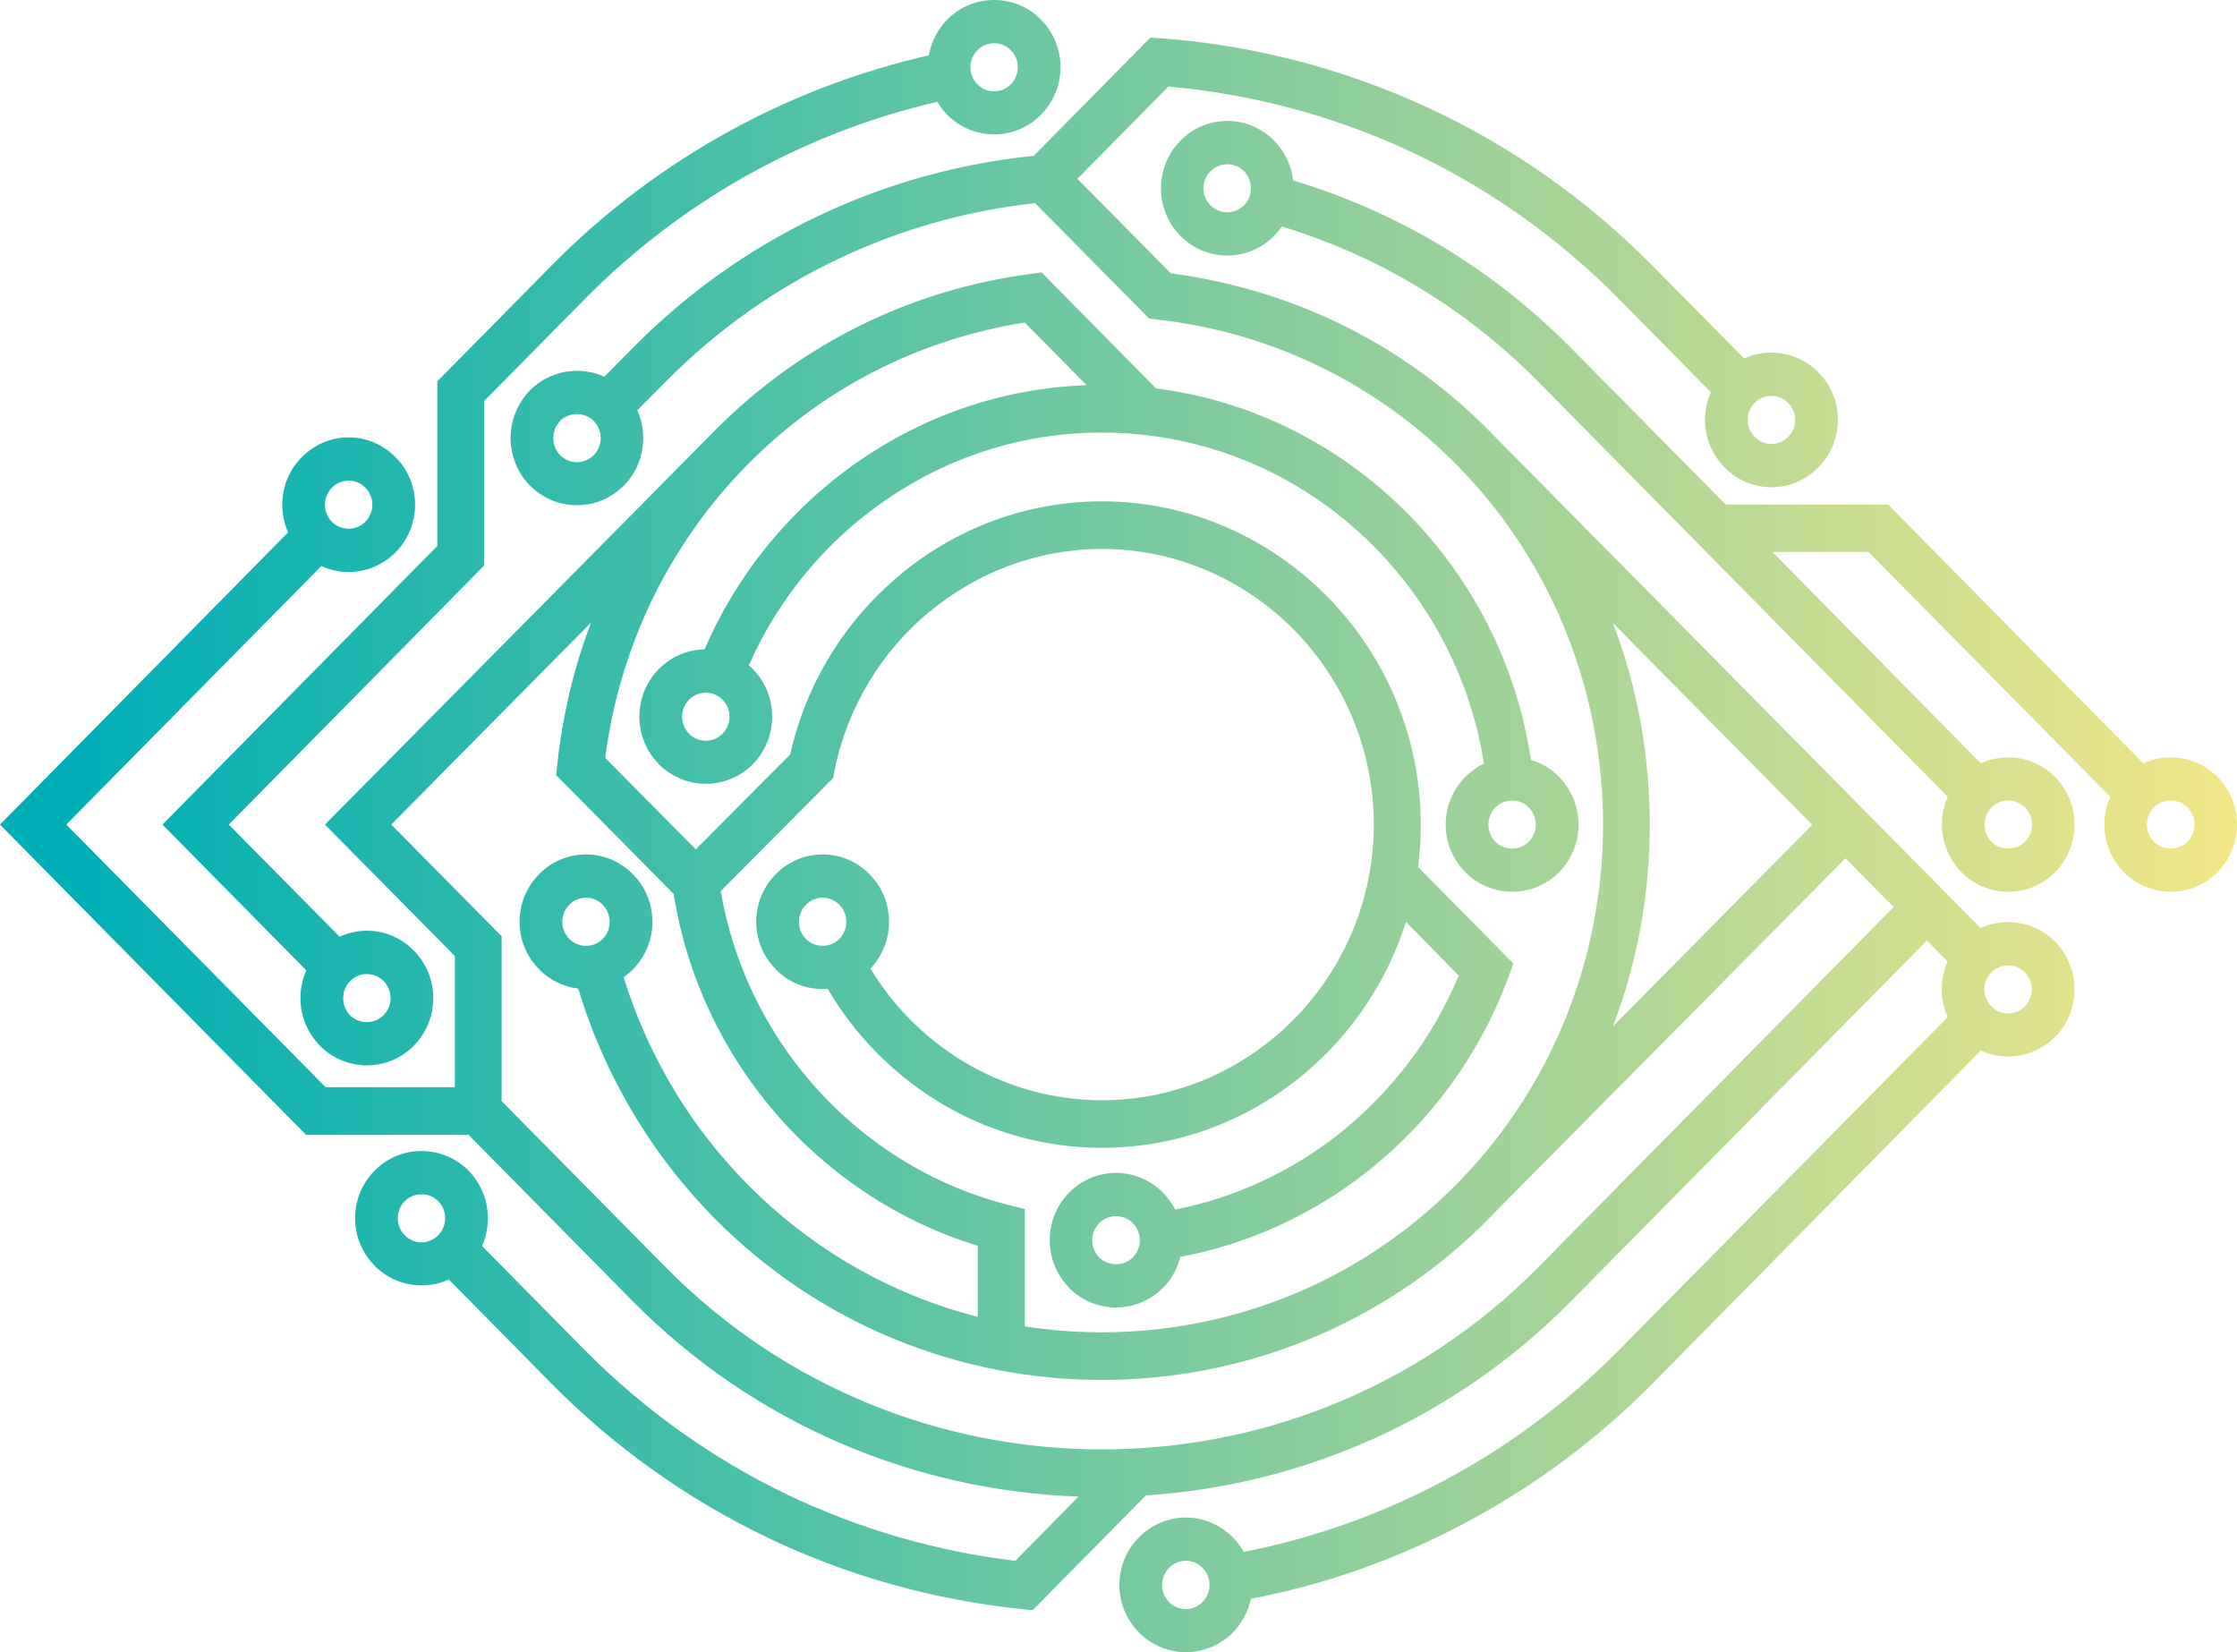<svg width="65" height="48" viewBox="0 0 65 48" fill="none" xmlns="http://www.w3.org/2000/svg">
<path fill-rule="evenodd" clip-rule="evenodd" d="M58.352 26.79C58.881 26.79 59.365 27.008 59.717 27.359C60.063 27.716 60.279 28.206 60.279 28.742C60.279 29.284 60.063 29.774 59.717 30.125C59.365 30.476 58.881 30.694 58.352 30.694C58.065 30.694 57.797 30.634 57.556 30.522L48.028 40.184C46.35 41.885 44.463 43.261 42.445 44.314C40.506 45.333 38.449 46.048 36.346 46.451C36.268 46.829 36.078 47.166 35.824 47.431C35.471 47.782 34.988 48 34.459 48C33.923 48 33.447 47.782 33.094 47.431V47.424C32.742 47.074 32.526 46.584 32.526 46.048C32.526 45.505 32.742 45.015 33.094 44.665C33.44 44.314 33.923 44.089 34.459 44.089C34.988 44.089 35.471 44.314 35.824 44.665C35.948 44.79 36.052 44.936 36.137 45.088C38.103 44.704 40.016 44.036 41.818 43.09C43.712 42.103 45.482 40.806 47.062 39.205L56.596 29.549C56.485 29.304 56.419 29.026 56.419 28.742C56.419 28.457 56.485 28.186 56.589 27.934L55.989 27.326L45.665 37.788C42.243 41.263 37.816 43.149 33.297 43.447L30.006 46.782L29.686 46.749C27.139 46.484 24.625 45.79 22.274 44.658C20.002 43.566 17.879 42.077 16.012 40.184L13.04 37.173C12.799 37.285 12.531 37.345 12.25 37.345C11.715 37.345 11.238 37.127 10.886 36.776V36.769C10.533 36.419 10.318 35.929 10.318 35.393C10.318 34.85 10.533 34.367 10.886 34.01C11.232 33.659 11.715 33.441 12.25 33.441C12.779 33.441 13.262 33.659 13.615 34.01C13.961 34.367 14.177 34.85 14.177 35.393C14.177 35.677 14.118 35.955 14.007 36.2L16.972 39.205C18.735 40.985 20.726 42.388 22.855 43.414C24.971 44.426 27.217 45.075 29.503 45.346L31.338 43.48C26.623 43.315 21.948 41.415 18.369 37.788L13.615 32.971H8.894L0 23.957L8.372 15.466C8.261 15.221 8.202 14.95 8.202 14.665C8.202 14.123 8.417 13.633 8.77 13.282C9.116 12.931 9.599 12.707 10.128 12.707C10.664 12.707 11.147 12.931 11.493 13.282C11.845 13.633 12.061 14.123 12.061 14.665C12.061 15.201 11.845 15.691 11.493 16.049C11.147 16.399 10.664 16.618 10.128 16.618C9.847 16.618 9.58 16.558 9.338 16.446L1.926 23.957L9.462 31.587H13.217V27.776L9.442 23.957L20.589 12.693L20.746 12.534C22.006 11.257 23.43 10.238 24.958 9.477C26.538 8.689 28.223 8.186 29.934 7.961L30.267 7.915L33.59 11.284C36.19 11.614 38.547 12.759 40.408 14.447C42.55 16.393 44.039 19.073 44.483 22.078C44.796 22.17 45.077 22.342 45.305 22.574C45.651 22.925 45.867 23.414 45.867 23.957C45.867 24.493 45.651 24.983 45.305 25.34C44.953 25.691 44.47 25.909 43.941 25.909C43.405 25.909 42.928 25.691 42.576 25.34V25.334C42.223 24.983 42.008 24.493 42.008 23.957C42.008 23.414 42.223 22.925 42.576 22.574C42.733 22.415 42.915 22.283 43.118 22.183C42.706 19.543 41.387 17.187 39.5 15.473C37.515 13.666 34.89 12.568 32.017 12.568C29.679 12.568 27.511 13.296 25.709 14.546C23.991 15.731 22.613 17.392 21.758 19.331C21.797 19.366 21.836 19.402 21.876 19.437C22.222 19.794 22.437 20.284 22.437 20.82C22.437 21.363 22.222 21.846 21.876 22.203C21.523 22.554 21.04 22.772 20.511 22.772C19.975 22.772 19.499 22.554 19.146 22.203C18.793 21.846 18.578 21.356 18.578 20.82C18.578 20.284 18.793 19.794 19.146 19.437C19.486 19.093 19.949 18.874 20.472 18.868C21.425 16.651 22.992 14.758 24.938 13.408C26.845 12.084 29.124 11.277 31.573 11.191L29.777 9.371C28.321 9.603 26.897 10.046 25.559 10.714C24.168 11.403 22.868 12.336 21.712 13.507C20.517 14.718 19.577 16.095 18.885 17.557C18.219 18.98 17.781 20.489 17.585 22.018L20.217 24.678L22.96 21.919C23.43 19.821 24.579 18.007 26.146 16.71V16.704C27.759 15.36 29.816 14.566 32.017 14.566C34.563 14.566 36.882 15.625 38.56 17.326C40.238 19.027 41.283 21.376 41.283 23.957C41.283 24.372 41.257 24.782 41.205 25.188L43.973 27.994L43.823 28.411C42.994 30.648 41.564 32.587 39.742 34.029C38.175 35.267 36.32 36.134 34.296 36.518C34.211 36.862 34.035 37.173 33.793 37.418C33.44 37.769 32.957 37.987 32.428 37.987C31.899 37.987 31.416 37.769 31.063 37.418V37.411C30.717 37.06 30.502 36.571 30.502 36.035C30.502 35.492 30.717 35.002 31.063 34.652C31.416 34.294 31.893 34.076 32.428 34.076C32.957 34.076 33.44 34.294 33.793 34.652C33.93 34.797 34.054 34.956 34.146 35.141C35.909 34.797 37.535 34.023 38.906 32.944C40.421 31.74 41.629 30.158 42.386 28.345L40.852 26.783C40.395 28.232 39.598 29.536 38.56 30.588C36.882 32.289 34.563 33.348 32.017 33.348C30.28 33.348 28.641 32.852 27.25 31.998C25.937 31.19 24.834 30.065 24.05 28.729C24.002 28.733 23.952 28.735 23.9 28.735C23.371 28.735 22.888 28.517 22.542 28.166V28.159C22.189 27.809 21.974 27.319 21.974 26.783C21.974 26.24 22.189 25.75 22.542 25.4C22.888 25.042 23.371 24.824 23.9 24.824C24.435 24.824 24.919 25.042 25.265 25.4C25.617 25.75 25.833 26.24 25.833 26.783C25.833 27.312 25.624 27.789 25.291 28.14C25.95 29.232 26.871 30.151 27.949 30.813C29.137 31.541 30.535 31.965 32.017 31.965C34.191 31.965 36.163 31.065 37.6 29.609C39.03 28.159 39.918 26.154 39.918 23.957C39.918 21.753 39.03 19.755 37.6 18.299C36.163 16.849 34.191 15.949 32.017 15.949C30.143 15.949 28.386 16.631 27.008 17.776V17.769C25.624 18.921 24.618 20.535 24.246 22.402L24.207 22.607L20.942 25.889C21.301 27.987 22.228 29.893 23.56 31.435C25.036 33.149 27.021 34.42 29.261 34.996L29.777 35.128V38.536C30.521 38.649 31.266 38.708 32.017 38.708C35.752 38.708 39.494 37.272 42.328 34.4C45.162 31.528 46.579 27.742 46.579 23.957C46.579 20.172 45.162 16.379 42.328 13.507C41.152 12.316 39.807 11.356 38.344 10.648C36.882 9.934 35.288 9.47 33.63 9.285L33.388 9.252L30.077 5.903C28.125 6.115 26.192 6.651 24.383 7.511C22.555 8.372 20.844 9.57 19.335 11.098L18.519 11.919C18.63 12.17 18.689 12.442 18.689 12.726C18.689 13.269 18.474 13.759 18.127 14.11C17.775 14.46 17.298 14.679 16.763 14.679C16.234 14.679 15.751 14.46 15.404 14.11H15.398C15.052 13.752 14.836 13.262 14.836 12.726C14.836 12.19 15.052 11.7 15.398 11.343C15.751 10.992 16.227 10.774 16.763 10.774C17.043 10.774 17.318 10.834 17.559 10.946L18.369 10.126C19.988 8.484 21.83 7.194 23.808 6.261C25.787 5.321 27.896 4.745 30.038 4.527L33.427 1.092L33.734 1.112C36.392 1.31 39.023 1.985 41.485 3.124C43.862 4.222 46.083 5.764 48.028 7.73L50.68 10.417C50.921 10.304 51.189 10.245 51.47 10.245C52.005 10.245 52.488 10.463 52.834 10.814C53.187 11.171 53.403 11.661 53.403 12.197C53.403 12.74 53.187 13.229 52.834 13.58C52.488 13.937 52.005 14.156 51.47 14.156C50.941 14.156 50.458 13.937 50.111 13.58C49.759 13.223 49.543 12.74 49.543 12.197C49.543 11.912 49.602 11.641 49.713 11.396L47.062 8.709C45.234 6.85 43.144 5.407 40.924 4.374C38.703 3.349 36.346 2.727 33.95 2.515L31.305 5.195L34.022 7.942C35.739 8.167 37.398 8.663 38.932 9.404C40.538 10.185 42.014 11.237 43.288 12.534L43.451 12.7L57.549 26.962C57.797 26.849 58.065 26.79 58.352 26.79ZM21.921 4.977C20.145 5.943 18.474 7.187 16.972 8.709L14.066 11.654V16.432L6.648 23.957L9.867 27.213C10.108 27.107 10.376 27.041 10.657 27.041C11.193 27.041 11.676 27.259 12.022 27.617C12.374 27.968 12.59 28.457 12.59 29C12.59 29.536 12.374 30.026 12.022 30.383C11.676 30.734 11.193 30.952 10.657 30.952C10.128 30.952 9.645 30.734 9.299 30.383L9.292 30.376C8.946 30.026 8.731 29.536 8.731 29C8.731 28.709 8.789 28.437 8.9 28.192L4.721 23.957L12.707 15.863V11.079L16.012 7.73C17.599 6.115 19.381 4.798 21.275 3.766C23.09 2.78 25.01 2.058 26.989 1.608C27.061 1.204 27.25 0.847 27.524 0.569C27.87 0.218 28.353 0 28.889 0C29.418 0 29.901 0.218 30.247 0.569C30.6 0.927 30.815 1.416 30.815 1.952C30.815 2.495 30.6 2.978 30.247 3.335C29.901 3.686 29.418 3.905 28.889 3.905C28.353 3.905 27.877 3.686 27.524 3.335C27.411 3.221 27.315 3.095 27.237 2.958C25.402 3.382 23.613 4.057 21.921 4.977ZM10.618 14.169C10.494 14.043 10.324 13.964 10.135 13.964C9.939 13.964 9.769 14.043 9.645 14.169C9.521 14.295 9.442 14.473 9.442 14.665C9.442 14.857 9.521 15.036 9.645 15.162C9.769 15.287 9.939 15.36 10.135 15.36C10.324 15.36 10.494 15.287 10.618 15.155C10.742 15.029 10.82 14.857 10.82 14.665C10.82 14.473 10.742 14.295 10.618 14.169ZM17.252 12.23C17.128 12.104 16.952 12.031 16.763 12.031C16.573 12.031 16.397 12.104 16.273 12.23C16.149 12.362 16.077 12.534 16.077 12.726C16.077 12.918 16.149 13.097 16.273 13.223C16.397 13.348 16.573 13.428 16.763 13.428C16.952 13.428 17.128 13.348 17.252 13.223C17.376 13.097 17.455 12.918 17.455 12.726C17.455 12.534 17.376 12.362 17.252 12.23ZM28.412 36.194C26.114 35.492 24.083 34.135 22.535 32.342C21.014 30.575 19.956 28.384 19.577 25.976L16.162 22.521L16.195 22.197C16.345 20.794 16.671 19.41 17.174 18.087L11.369 23.957L14.575 27.2V31.991L19.335 36.809C22.816 40.343 27.42 42.11 32.017 42.11C36.62 42.11 41.218 40.343 44.705 36.809L55.022 26.353L53.625 24.936L43.444 35.214L43.288 35.38C40.192 38.523 36.105 40.092 32.017 40.092C27.936 40.092 23.848 38.523 20.746 35.38C19.76 34.374 18.924 33.268 18.252 32.09C17.638 31.018 17.154 29.887 16.802 28.722C16.364 28.669 15.966 28.464 15.666 28.166V28.159C15.313 27.809 15.097 27.319 15.097 26.783C15.097 26.24 15.313 25.75 15.666 25.4C16.012 25.042 16.495 24.824 17.03 24.824C17.559 24.824 18.043 25.042 18.389 25.4C18.741 25.75 18.957 26.24 18.957 26.783C18.957 27.319 18.741 27.809 18.389 28.166C18.306 28.25 18.217 28.325 18.121 28.391C18.441 29.423 18.878 30.436 19.427 31.396C20.041 32.468 20.805 33.48 21.712 34.4C23.626 36.339 25.95 37.63 28.412 38.258V36.194ZM61.317 23.15L54.291 16.035H51.502L57.556 22.177C57.804 22.064 58.072 22.005 58.352 22.005C58.888 22.005 59.371 22.223 59.717 22.574C60.063 22.931 60.279 23.414 60.279 23.957C60.279 24.5 60.063 24.983 59.717 25.34C59.371 25.691 58.888 25.909 58.352 25.909C57.824 25.909 57.34 25.691 56.994 25.34L56.988 25.334C56.642 24.983 56.426 24.493 56.426 23.957C56.426 23.672 56.485 23.395 56.596 23.15L44.705 11.098C43.581 9.96 42.347 9.007 41.035 8.239C39.833 7.531 38.56 6.982 37.247 6.578C37.182 6.675 37.108 6.766 37.025 6.85C36.673 7.207 36.19 7.425 35.66 7.425C35.132 7.425 34.648 7.207 34.296 6.85C33.95 6.499 33.734 6.009 33.734 5.473C33.734 4.93 33.95 4.441 34.296 4.09C34.642 3.733 35.125 3.514 35.66 3.514C36.19 3.514 36.673 3.733 37.025 4.09C37.319 4.388 37.522 4.791 37.574 5.241C39.004 5.672 40.395 6.274 41.72 7.048C43.137 7.882 44.463 8.908 45.665 10.126L50.144 14.659H54.865L62.277 22.177C62.519 22.064 62.793 22.005 63.074 22.005C63.609 22.005 64.086 22.223 64.438 22.574C64.784 22.931 65 23.414 65 23.957C65 24.493 64.784 24.983 64.438 25.34C64.086 25.691 63.609 25.909 63.074 25.909C62.545 25.909 62.062 25.691 61.709 25.34V25.334C61.363 24.983 61.147 24.493 61.147 23.957C61.147 23.672 61.206 23.395 61.317 23.15ZM46.866 18.1C47.584 19.98 47.937 21.965 47.937 23.957C47.937 25.949 47.584 27.941 46.866 29.82L52.658 23.964L46.866 18.1ZM58.352 28.047C58.163 28.047 57.987 28.126 57.863 28.252C57.739 28.378 57.66 28.55 57.66 28.742C57.66 28.94 57.739 29.112 57.863 29.238C57.987 29.364 58.157 29.443 58.352 29.443C58.542 29.443 58.712 29.364 58.836 29.238C58.96 29.112 59.038 28.934 59.038 28.742C59.038 28.55 58.96 28.378 58.836 28.252C58.712 28.126 58.542 28.047 58.352 28.047ZM11.147 28.503C11.023 28.378 10.846 28.298 10.657 28.298C10.468 28.298 10.298 28.378 10.174 28.503C10.05 28.629 9.971 28.808 9.971 29C9.971 29.192 10.05 29.37 10.167 29.496C10.298 29.622 10.468 29.695 10.657 29.695C10.846 29.695 11.023 29.622 11.147 29.49C11.271 29.364 11.349 29.192 11.349 29C11.349 28.808 11.271 28.629 11.147 28.503ZM36.15 4.977C36.02 4.851 35.85 4.772 35.66 4.772C35.471 4.772 35.295 4.851 35.171 4.977C35.047 5.102 34.968 5.275 34.968 5.473C34.968 5.665 35.047 5.837 35.171 5.963C35.295 6.089 35.471 6.168 35.66 6.168C35.85 6.168 36.02 6.089 36.15 5.963C36.274 5.837 36.346 5.665 36.346 5.473C36.346 5.275 36.274 5.102 36.15 4.977ZM32.918 35.538C32.794 35.413 32.617 35.333 32.428 35.333C32.239 35.333 32.062 35.413 31.938 35.538C31.814 35.664 31.736 35.843 31.736 36.035C31.736 36.227 31.814 36.405 31.938 36.531C32.062 36.657 32.239 36.73 32.428 36.73C32.617 36.73 32.794 36.657 32.918 36.531C33.042 36.399 33.12 36.227 33.12 36.035C33.12 35.843 33.042 35.664 32.918 35.538ZM24.39 26.287C24.266 26.161 24.096 26.081 23.907 26.081C23.711 26.081 23.541 26.161 23.417 26.287C23.293 26.412 23.214 26.591 23.214 26.783C23.214 26.975 23.293 27.154 23.417 27.279C23.541 27.405 23.711 27.478 23.907 27.478C24.096 27.478 24.266 27.405 24.39 27.279C24.514 27.147 24.592 26.975 24.592 26.783C24.592 26.591 24.514 26.412 24.39 26.287ZM34.942 45.551C34.818 45.426 34.648 45.346 34.459 45.346C34.27 45.346 34.093 45.426 33.969 45.551C33.845 45.677 33.767 45.856 33.767 46.048C33.767 46.24 33.845 46.418 33.969 46.544C34.093 46.67 34.263 46.749 34.459 46.749C34.648 46.749 34.818 46.67 34.942 46.544C35.066 46.418 35.145 46.24 35.145 46.048C35.145 45.856 35.066 45.677 34.942 45.551ZM12.25 34.698C12.061 34.698 11.885 34.771 11.761 34.897C11.636 35.022 11.558 35.201 11.558 35.393C11.558 35.585 11.636 35.763 11.761 35.889C11.885 36.015 12.055 36.094 12.25 36.094C12.44 36.094 12.61 36.015 12.734 35.889C12.858 35.763 12.936 35.585 12.936 35.393C12.936 35.201 12.858 35.022 12.734 34.897C12.61 34.771 12.44 34.698 12.25 34.698ZM17.514 26.287C17.39 26.161 17.22 26.081 17.03 26.081C16.834 26.081 16.665 26.161 16.541 26.287C16.416 26.412 16.338 26.591 16.338 26.783C16.338 26.975 16.416 27.154 16.541 27.279C16.665 27.405 16.834 27.478 17.03 27.478C17.22 27.478 17.39 27.405 17.514 27.279C17.638 27.147 17.716 26.975 17.716 26.783C17.716 26.591 17.638 26.412 17.514 26.287ZM58.842 23.461C58.718 23.335 58.542 23.256 58.352 23.256C58.163 23.256 57.993 23.335 57.863 23.461C57.739 23.586 57.667 23.765 57.667 23.957C57.667 24.149 57.739 24.328 57.863 24.453C57.987 24.579 58.163 24.652 58.352 24.652C58.542 24.652 58.718 24.579 58.842 24.453C58.966 24.328 59.045 24.149 59.045 23.957C59.045 23.765 58.966 23.586 58.842 23.461ZM51.959 11.707C51.835 11.581 51.666 11.502 51.47 11.502C51.28 11.502 51.111 11.581 50.986 11.707C50.862 11.833 50.784 12.005 50.784 12.197C50.784 12.395 50.862 12.568 50.986 12.693C51.111 12.819 51.28 12.898 51.47 12.898C51.666 12.898 51.835 12.819 51.959 12.693C52.084 12.568 52.162 12.395 52.162 12.197C52.162 12.005 52.084 11.833 51.959 11.707ZM20.994 20.33C20.87 20.198 20.7 20.125 20.511 20.125C20.322 20.125 20.145 20.198 20.021 20.33C19.897 20.456 19.819 20.628 19.819 20.82C19.819 21.012 19.897 21.191 20.021 21.316C20.145 21.442 20.315 21.522 20.511 21.522C20.7 21.522 20.87 21.442 20.994 21.316C21.118 21.191 21.197 21.012 21.197 20.82C21.197 20.628 21.118 20.456 20.994 20.33ZM44.424 23.461C44.3 23.335 44.13 23.256 43.941 23.256C43.751 23.256 43.575 23.335 43.451 23.461C43.327 23.586 43.248 23.765 43.248 23.957C43.248 24.149 43.327 24.328 43.451 24.453C43.575 24.579 43.745 24.652 43.941 24.652C44.13 24.652 44.3 24.579 44.424 24.453C44.548 24.328 44.626 24.149 44.626 23.957C44.626 23.765 44.548 23.586 44.424 23.461ZM29.372 1.463C29.248 1.33 29.078 1.257 28.889 1.257C28.693 1.257 28.523 1.33 28.399 1.463C28.275 1.588 28.197 1.76 28.197 1.952C28.197 2.151 28.275 2.323 28.399 2.449C28.523 2.574 28.693 2.654 28.889 2.654C29.078 2.654 29.248 2.574 29.372 2.449C29.496 2.323 29.575 2.144 29.575 1.952C29.575 1.76 29.496 1.588 29.372 1.463ZM63.563 23.461C63.439 23.335 63.263 23.256 63.074 23.256C62.884 23.256 62.708 23.335 62.584 23.461C62.46 23.586 62.382 23.765 62.382 23.957C62.382 24.149 62.46 24.328 62.584 24.453C62.708 24.579 62.884 24.652 63.074 24.652C63.263 24.652 63.439 24.579 63.563 24.453C63.688 24.328 63.766 24.149 63.766 23.957C63.766 23.765 63.688 23.586 63.563 23.461Z" fill="url(#paint0_linear_380_4114)"/>
<defs>
<linearGradient id="paint0_linear_380_4114" x1="2.368" y1="24" x2="65.123" y2="24" gradientUnits="userSpaceOnUse">
<stop stop-color="#00AFB6"/>
<stop offset="1" stop-color="#F3E688"/>
</linearGradient>
</defs>
</svg>
